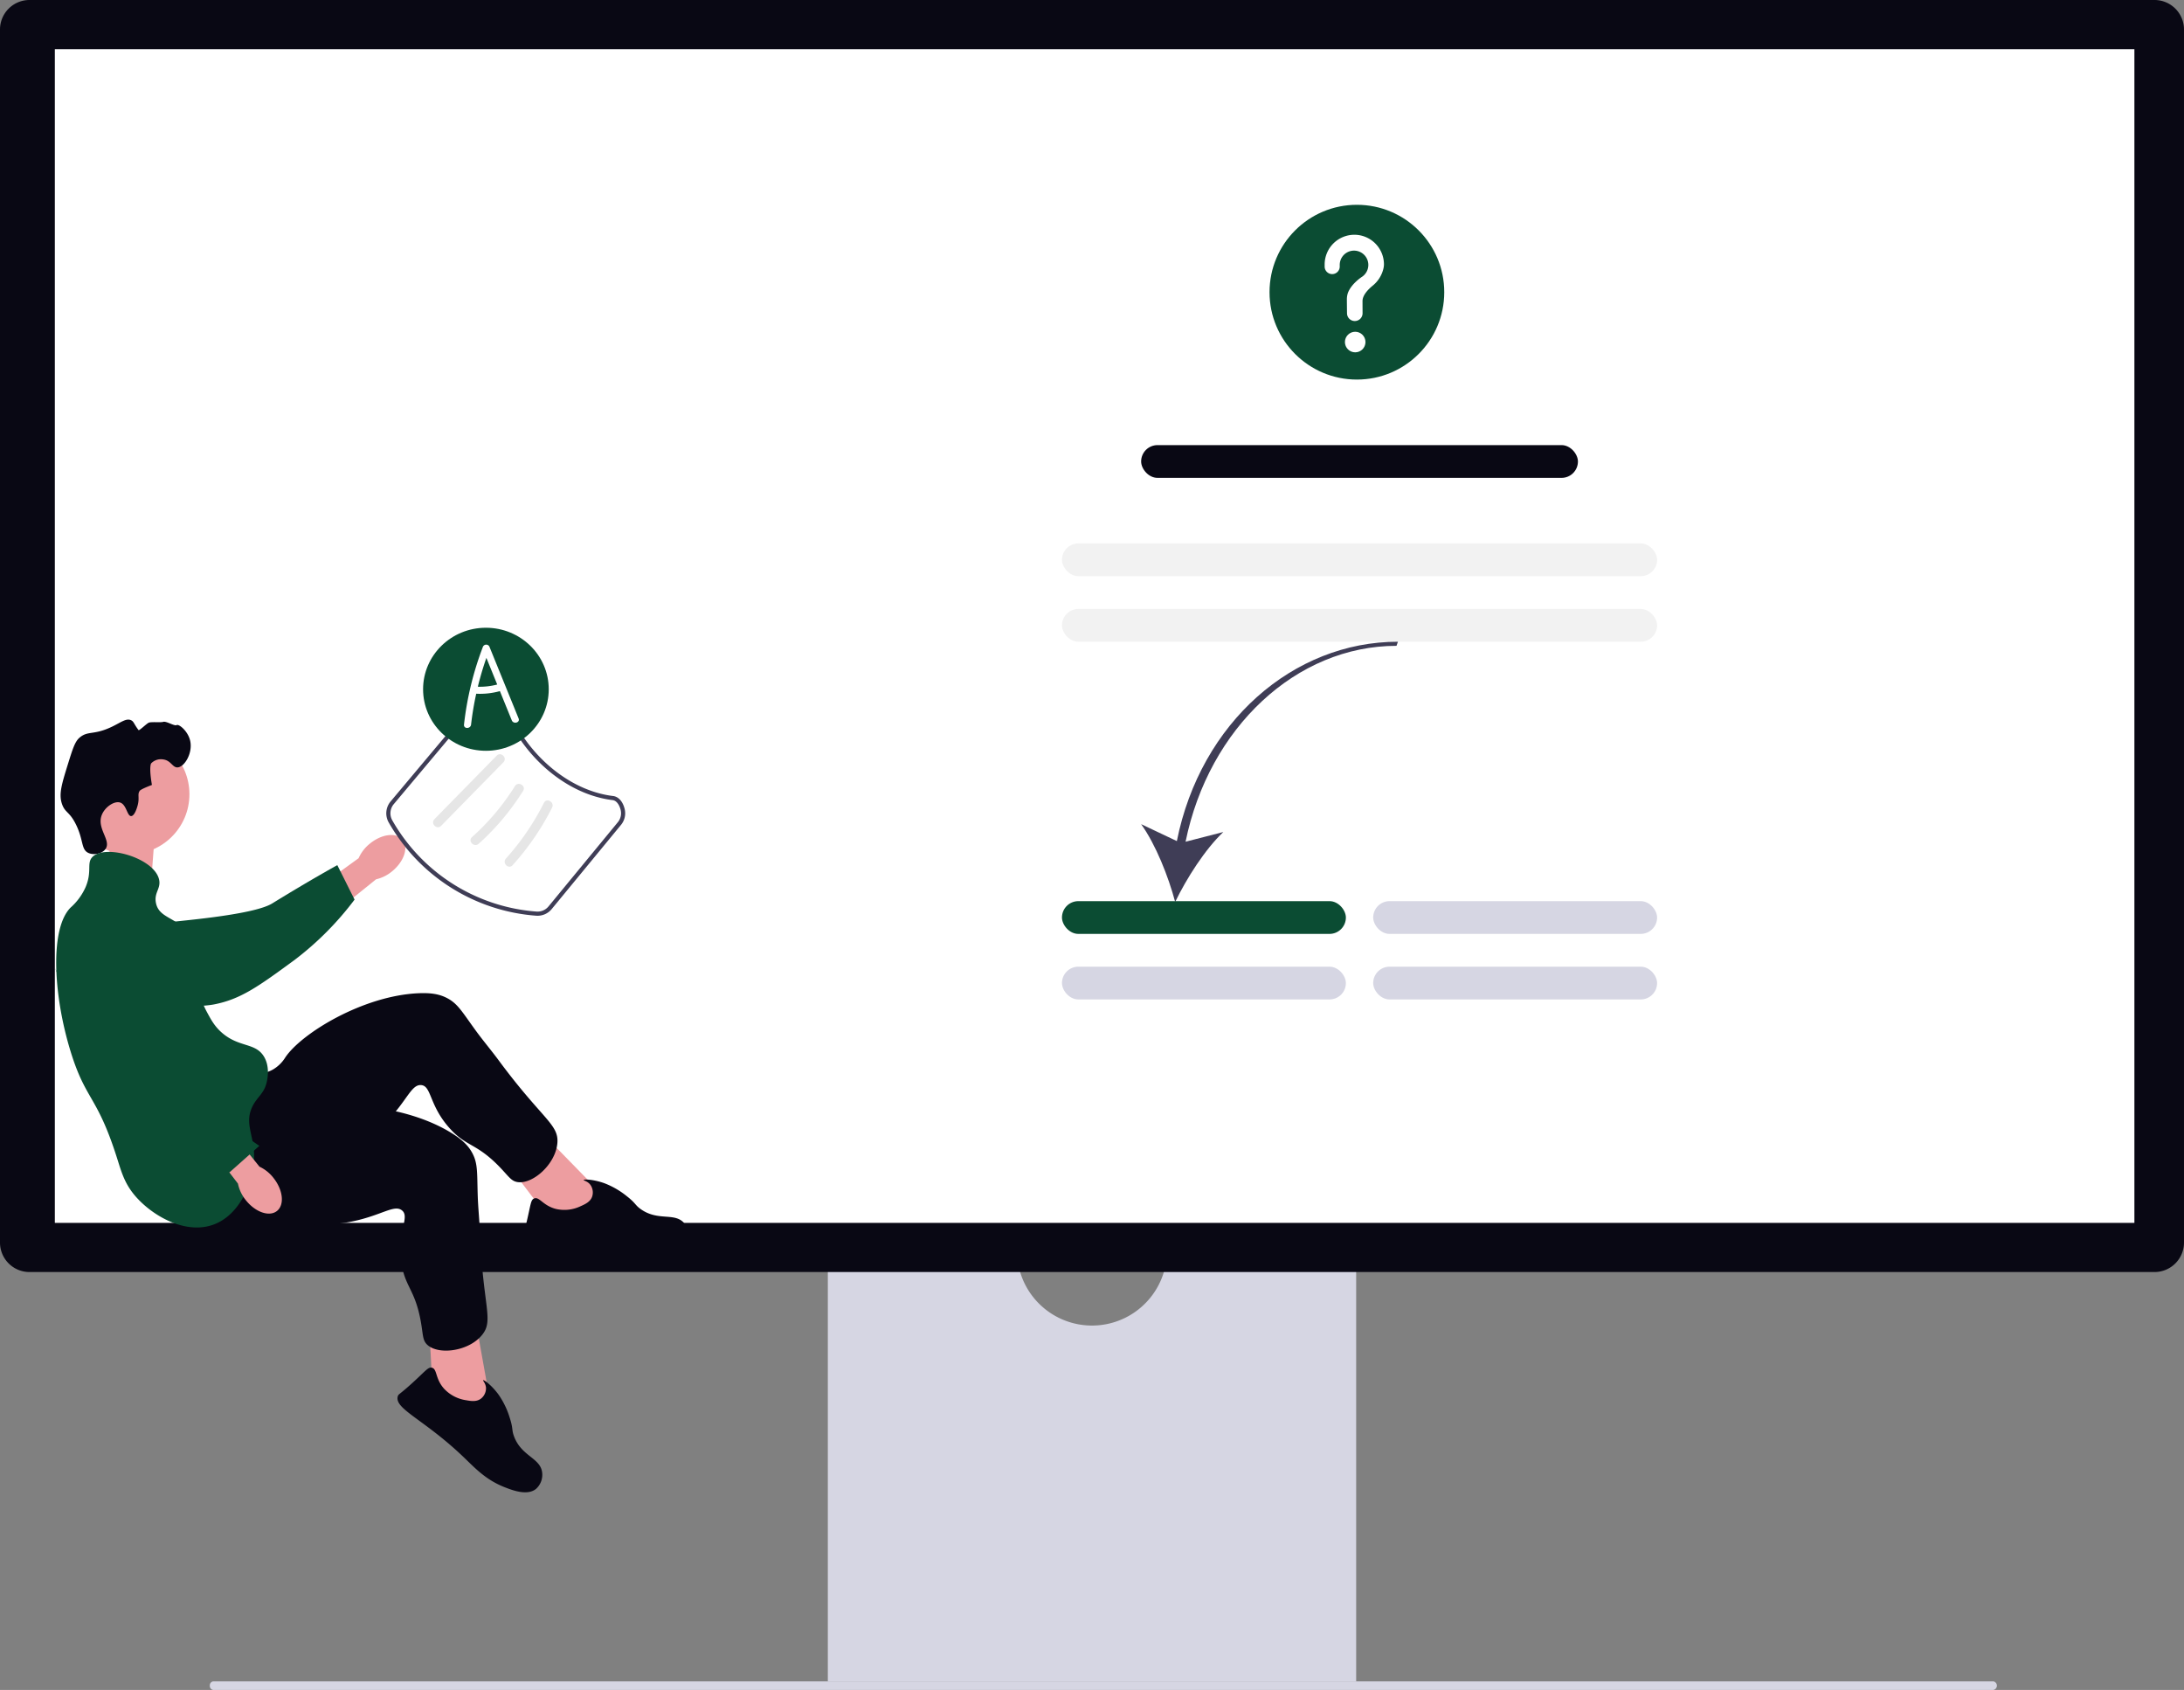 <svg xmlns="http://www.w3.org/2000/svg" width="800.003" height="618.866" viewBox="0 0 800.003 618.866" xmlns:xlink="http://www.w3.org/1999/xlink" role="img" artist="Katerina Limpitsouni" source="https://undraw.co/"><rect x="0" y="0" width="800.003" height="618.866" fill="#808080" stroke="none"/><g transform="translate(-560 -231.001)"><path d="M15.18,488.765a1.456,1.456,0,0,0,1.308,1.575H668.472a1.6,1.6,0,0,0,0-3.15H16.488a1.456,1.456,0,0,0-1.308,1.575Z" transform="translate(621.678 359.527)" fill="#d6d6e3"/><path d="M353.105,370.945a27.478,27.478,0,0,1-54.387,0H229.146V524.776H422.677V370.945H353.105Z" transform="translate(634.09 321.943)" fill="#d6d6e3"/><path d="M789.214,487.736H10.789A10.8,10.8,0,0,1,0,476.947V32.7A10.8,10.8,0,0,1,10.789,21.911H789.214A10.8,10.8,0,0,1,800,32.7V476.947a10.8,10.8,0,0,1-10.789,10.789Z" transform="translate(560 209.09)" fill="#090814"/><rect width="761.747" height="429.819" transform="translate(580.088 249.004)" fill="#fff"/><g transform="translate(-336.969 152)"><path d="M-1.338,2.965,14.7,2.055l-1.18,15.568H-2.8Z" transform="translate(939 382)" fill="#ed9da0"/><path d="M123.853,205.949c4.349-3.594,9.729-4.263,12.015-1.494s.614,7.924-3.737,11.519a14.119,14.119,0,0,1-5.958,2.995l-18.62,14.994-6.85-8.888,19.083-13.838a14.12,14.12,0,0,1,4.066-5.288Z" transform="translate(908.546 182.037)" fill="#ed9da0"/><path d="M16.233,239.779c-.009-.663,0-6.447,4.279-10.1,4.919-4.2,11.86-2.5,14.294-1.9,5.624,1.377,6.085,3.79,11.366,6.268,9.881,4.637-2.5,2.264,3.38.777,2.035-.515,31.312-2.545,38.6-7.031,14.174-8.724,23.831-14.013,23.831-14.013L118.3,226.4a112.531,112.531,0,0,1-21.977,22.1c-13.179,9.646-19.769,14.469-29.783,16.332-.862.16-22.072,3.782-39.155-8.981-3.9-2.911-11.036-8.245-11.147-16.07Z" transform="translate(908.546 182.037)" fill="#0B4C33"/><circle cx="21.993" cy="21.993" r="21.993" transform="translate(922.37 347.855)" fill="#ed9da0"/><g transform="translate(908.546 182.037)"><path d="M208.055,333.43l-22.649-23.184-11.692,12.2,16.875,22.23,16.738,1.914Z" fill="#ed9da0"/><path d="M78.726,289.954c1.325.11,5.535.953,9.558-1.26a13.073,13.073,0,0,0,4.63-4.472c5.9-8.863,28.552-22.684,48.881-23.535,4.6-.193,7.634.341,10.388,1.776,3.905,2.036,5.464,4.952,10.42,11.783,2.711,3.737,5.71,7.257,8.454,10.97,16.062,21.736,22.151,23.443,21.529,30.411-.691,7.732-9.029,15.067-14.571,14.22-2.27-.347-3.149-1.925-6.181-5.12-8.891-9.368-12.57-7.637-18.9-14.812-7.391-8.377-6.423-15.323-10.279-15.591-3.576-.249-5.1,5.677-12.729,13.548-3.493,3.6-5.98,5.254-13.559,10.511C86.857,338.857,86.386,340.3,80.431,341.928c-2.606.714-21.1,5.785-27.688-2.284-10.31-12.627,14.046-50.682,25.983-49.69Z" fill="#090814"/><path d="M201.13,338.669c1.666-.748,3.614-1.623,4.24-3.634a4.835,4.835,0,0,0-.7-4.2c-1.011-1.338-2.508-1.514-2.448-1.751.092-.36,3.632-.22,7.517,1.154a30.075,30.075,0,0,1,8.28,4.772c3.385,2.643,2.93,3.173,5.053,4.7,6.516,4.678,12.628.991,16.154,5.378a6.949,6.949,0,0,1,1.369,6.04c-1.15,3.9-6.743,5.246-9.8,5.94-7.361,1.67-12.933.307-18.752-.674-19.787-3.334-30.9-.3-32.392-4.882-.282-.868.176-.794,1.7-7.16,1.506-6.284,1.456-8.009,2.739-8.513,1.93-.757,3.227,2.688,8.089,3.867a13.78,13.78,0,0,0,8.944-1.036Z" fill="#090814"/></g><g transform="translate(908.546 182.037)"><path d="M167.788,409.275l-5.722-31.9L145.542,380.9l1.48,27.87L159.8,419.751Z" fill="#ed9da0"/><path d="M85.188,300.678c1.034.835,4.044,3.9,8.617,4.325a13.073,13.073,0,0,0,6.342-1.1c9.86-4.02,36.364-2.737,53.662,7.974,3.917,2.426,6.125,4.569,7.6,7.3,2.088,3.877,1.741,7.166,2.006,15.6.145,4.614.65,9.211.835,13.824,1.085,27.005,5.165,31.836.737,37.253-4.913,6.01-15.932,7.4-20.042,3.584-1.683-1.561-1.524-3.361-2.239-7.707-2.1-12.744-6.112-13.378-7.321-22.869-1.411-11.082,3.29-16.286.25-18.673-2.819-2.214-7.4,1.836-18.141,4.063-4.913,1.019-7.9.989-17.122,1.084-35.915.369-37.113,1.3-42.957-.7-2.557-.872-20.707-7.062-21.628-17.438-1.44-16.237,40.082-34.049,49.4-26.526Z" fill="#090814"/><path d="M159.116,409.722c1.8.316,3.9.687,5.549-.626a4.835,4.835,0,0,0,1.781-3.865c-.086-1.675-1.225-2.661-1.042-2.823.279-.246,3.128,1.858,5.572,5.176a30.074,30.074,0,0,1,4.172,8.6c1.317,4.088.643,4.27,1.543,6.723,2.765,7.53,9.893,7.911,10.347,13.521a6.949,6.949,0,0,1-2.26,5.767c-3.143,2.584-8.525.555-11.444-.588-7.029-2.752-10.874-7.009-15.138-11.087-14.5-13.87-25.4-17.6-24.062-22.228.254-.876.591-.558,5.429-4.969,4.775-4.354,5.7-5.81,7.046-5.506,2.023.457,1.16,4.036,4.522,7.742a13.78,13.78,0,0,0,7.983,4.165Z" fill="#090814"/></g><path d="M38.815,189.879c.856-3.063-.219-4.179.877-5.554,0,0,.441-.553,4.384-2.046h0c-1.163-6.75-.292-7.892-.292-7.892a4.948,4.948,0,0,1,4.384-1.461c2.9.364,3.408,2.982,5.261,2.923,2.56-.081,5.63-5.2,4.677-9.646-.777-3.622-4.129-6.313-4.969-5.846s-3.832-1.578-4.969-1.169c-.777.279-4.432-.092-5.261.292-.905.42-3.5,3.035-3.745,2.705-1.722-2.289-1.686-3.089-2.685-3.582-1.771-.874-3.7.742-7.015,2.338-6.83,3.285-8.829,1.325-11.984,4.092-1.594,1.4-2.448,4.069-4.092,9.353-2.3,7.391-3.449,11.086-2.338,14.615,1.132,3.6,2.8,2.815,5.261,7.892,2.74,5.651,1.8,8.936,4.384,10.23,2,1,5.216.364,6.43-1.461,2.079-3.125-3.294-7.352-1.461-12.276,1.125-3.023,4.595-5.315,6.723-4.677,2.406.722,2.583,5.036,4.092,4.969,1.292-.057,2.189-3.266,2.338-3.8Z" transform="translate(908.546 184.172)" fill="#090814"/><path d="M22.154,210.924c4.5-5.046,22.832.177,24.553,8.184.708,3.294-1.9,4.684-1.169,8.476,1.076,5.547,7.169,5.169,11.692,10.815,6.421,8.016-.194,15.852,7.015,29.229,1.54,2.859,2.839,5.268,5.554,7.6,6.23,5.351,12.027,3.516,15.2,8.477,2.372,3.71,1.4,8.282,1.169,9.353-.936,4.392-3.473,5.462-5.261,9.061-2.975,5.988.393,10.384.585,17.538.239,8.951-4.517,21.358-14.03,25.429-10.687,4.574-23.577-3-29.814-10.523-3.722-4.488-4.8-8.628-6.43-13.738-7.277-22.837-11.388-20.772-16.953-38.875-6.362-20.7-7.612-44.941,0-52.613a21.911,21.911,0,0,0,5.554-7.6c2.379-5.7.324-8.556,2.338-10.815Z" transform="translate(908.546 182.037)" fill="#0B4C33"/><g transform="translate(908.546 182.037)"><path d="M88.653,328.391c3.489,4.433,4.03,9.827,1.208,12.047s-7.937.426-11.427-4.01a14.119,14.119,0,0,1-2.852-6.028L61.036,311.43l7.517-5.733,14.911,18.5A14.12,14.12,0,0,1,88.653,328.391Z" fill="#ed9da0"/><path d="M35.377,230.155c.647-.145,6.311-1.319,10.763,2.127,5.115,3.959,4.867,11.1,4.78,13.605-.2,5.786-2.468,6.73-3.817,12.406-2.524,10.619,2.283,20.487,4.938,25.939a56.625,56.625,0,0,0,9.75,13.881,123.1,123.1,0,0,0,21.632,18.46l-10.958,9.74s-17.455-5.32-29.282-15.979C31.052,299.4,12.395,260.716,8.527,251.293c-.333-.812,4.385,12.382,13.393-6.946,2.055-4.409,5.82-12.486,13.457-14.192Z" fill="#0B4C33"/></g></g><g transform="translate(-865 200.055)"><path d="M164.369,222.3c-.142,0-.283-.005-.425-.014a67.955,67.955,0,0,1-54.1-34.148,6.752,6.752,0,0,1,.69-7.7l31.66-37.722a6.9,6.9,0,0,1,5.32-2.407c1.4.033,4.715.387,5.358,2.942,3.8,15.1,19.863,32.847,39.177,35.2,1.958.238,3.529,1.984,4.2,4.672a6.66,6.66,0,0,1-1.335,5.916l-25.362,30.8a6.705,6.705,0,0,1-5.188,2.461Zm-16.976-80.472a5.311,5.311,0,0,0-4.036,1.865L111.7,181.412a5.23,5.23,0,0,0-.54,5.962,66.43,66.43,0,0,0,52.884,33.393,5.174,5.174,0,0,0,4.343-1.9l25.363-30.8a5.158,5.158,0,0,0,1.034-4.581c-.4-1.586-1.373-3.347-2.916-3.535-19.952-2.43-36.54-20.753-40.466-36.335-.318-1.262-2.232-1.755-3.918-1.795h-.09Z" transform="translate(1457.546 144)" fill="#3f3d56"/><path d="M129.03,189.376,151.855,166.1c1.56-1.591-.884-4.039-2.446-2.446L126.583,186.93c-1.56,1.591.884,4.039,2.446,2.446Z" transform="translate(1457.546 144)" fill="#e6e6e6"/><path d="M142.806,195.933a90.179,90.179,0,0,0,16.256-19.358c1.183-1.894-1.809-3.632-2.987-1.746a86.874,86.874,0,0,1-15.715,18.657c-1.661,1.489.792,3.929,2.446,2.446h0Z" transform="translate(1457.546 144)" fill="#e6e6e6"/><path d="M155.223,203.784a95.517,95.517,0,0,0,14.461-21.093c1-1.984-1.986-3.738-2.987-1.746a92.139,92.139,0,0,1-13.92,20.393c-1.489,1.649.951,4.1,2.446,2.446Z" transform="translate(1457.546 144)" fill="#e6e6e6"/><g transform="translate(1457.546 144)"><ellipse cx="23.013" cy="22.528" rx="23.013" ry="22.528" transform="translate(122.431 116.829)" fill="#0B4C33"/><path d="M157.417,150.043,146.8,123.938a1.308,1.308,0,0,0-2.5,0,115.388,115.388,0,0,0-6.881,28.349c-.187,1.653,2.4,1.64,2.59,0a110.67,110.67,0,0,1,1.888-11.3,27.228,27.228,0,0,0,8.671-.953l4.35,10.7C155.54,152.255,158.046,151.589,157.417,150.043Zm-14.931-11.614q1.308-5.356,3.131-10.57l3.969,9.758A25.009,25.009,0,0,1,142.486,138.429Z" fill="#fff"/></g></g><rect width="160" height="12" rx="6" transform="translate(978 394)" fill="#090814"/><rect width="218" height="12" rx="6" transform="translate(949 430)" fill="#f2f2f2"/><rect width="218" height="12" rx="6" transform="translate(949 454)" fill="#f2f2f2"/><path d="M315.838,221.081l-13.084-6.2c5.366,7.489,9.99,19.185,12.466,28.493,4.191-8.67,10.948-19.278,17.636-25.614l-13.828,3.557c8.521-41.76,40.569-71.739,77.27-71.739l.52-1.508C358.483,148.072,324.537,177.635,315.838,221.081Z" transform="translate(675.246 317.928)" fill="#3f3d56"/><rect width="104" height="12" rx="6" transform="translate(949 561)" fill="#0B4C33"/><rect width="104" height="12" rx="6" transform="translate(1063 561)" fill="#d6d6e3"/><rect width="104" height="12" rx="6" transform="translate(949 585)" fill="#d6d6e3"/><rect width="104" height="12" rx="6" transform="translate(1063 585)" fill="#d6d6e3"/><g transform="translate(48.585 -175)"><circle cx="32" cy="32" r="32" transform="translate(976.447 481)" fill="#0B4C33"/><circle cx="3.765" cy="3.765" r="3.765" transform="translate(1004.062 527.495)" fill="#fff"/><path d="M787.6,238.342a10.9,10.9,0,0,0-10.786,10.708c0,.054,0,.436,0,.936a2.762,2.762,0,0,0,2.762,2.762h0a2.764,2.764,0,0,0,2.763-2.765v0c0-.34,0-.575,0-.59a5.239,5.239,0,1,1,8.064,4.41h0s-3.931,2.531-5.13,6h0a7.692,7.692,0,0,0-.317,2.191c0,.3.018,2.973.053,5.139a2.847,2.847,0,0,0,2.848,2.8h0a2.848,2.848,0,0,0,2.848-2.848v-.018c-.012-1.983-.019-4.293-.019-4.46,0-2.132,2.057-4.256,3.746-5.641a11.361,11.361,0,0,0,3.907-6.221,7.106,7.106,0,0,0,.2-1.542,10.866,10.866,0,0,0-10.866-10.866Z" transform="translate(219.822 253.629)" fill="#fff"/></g></g></svg>